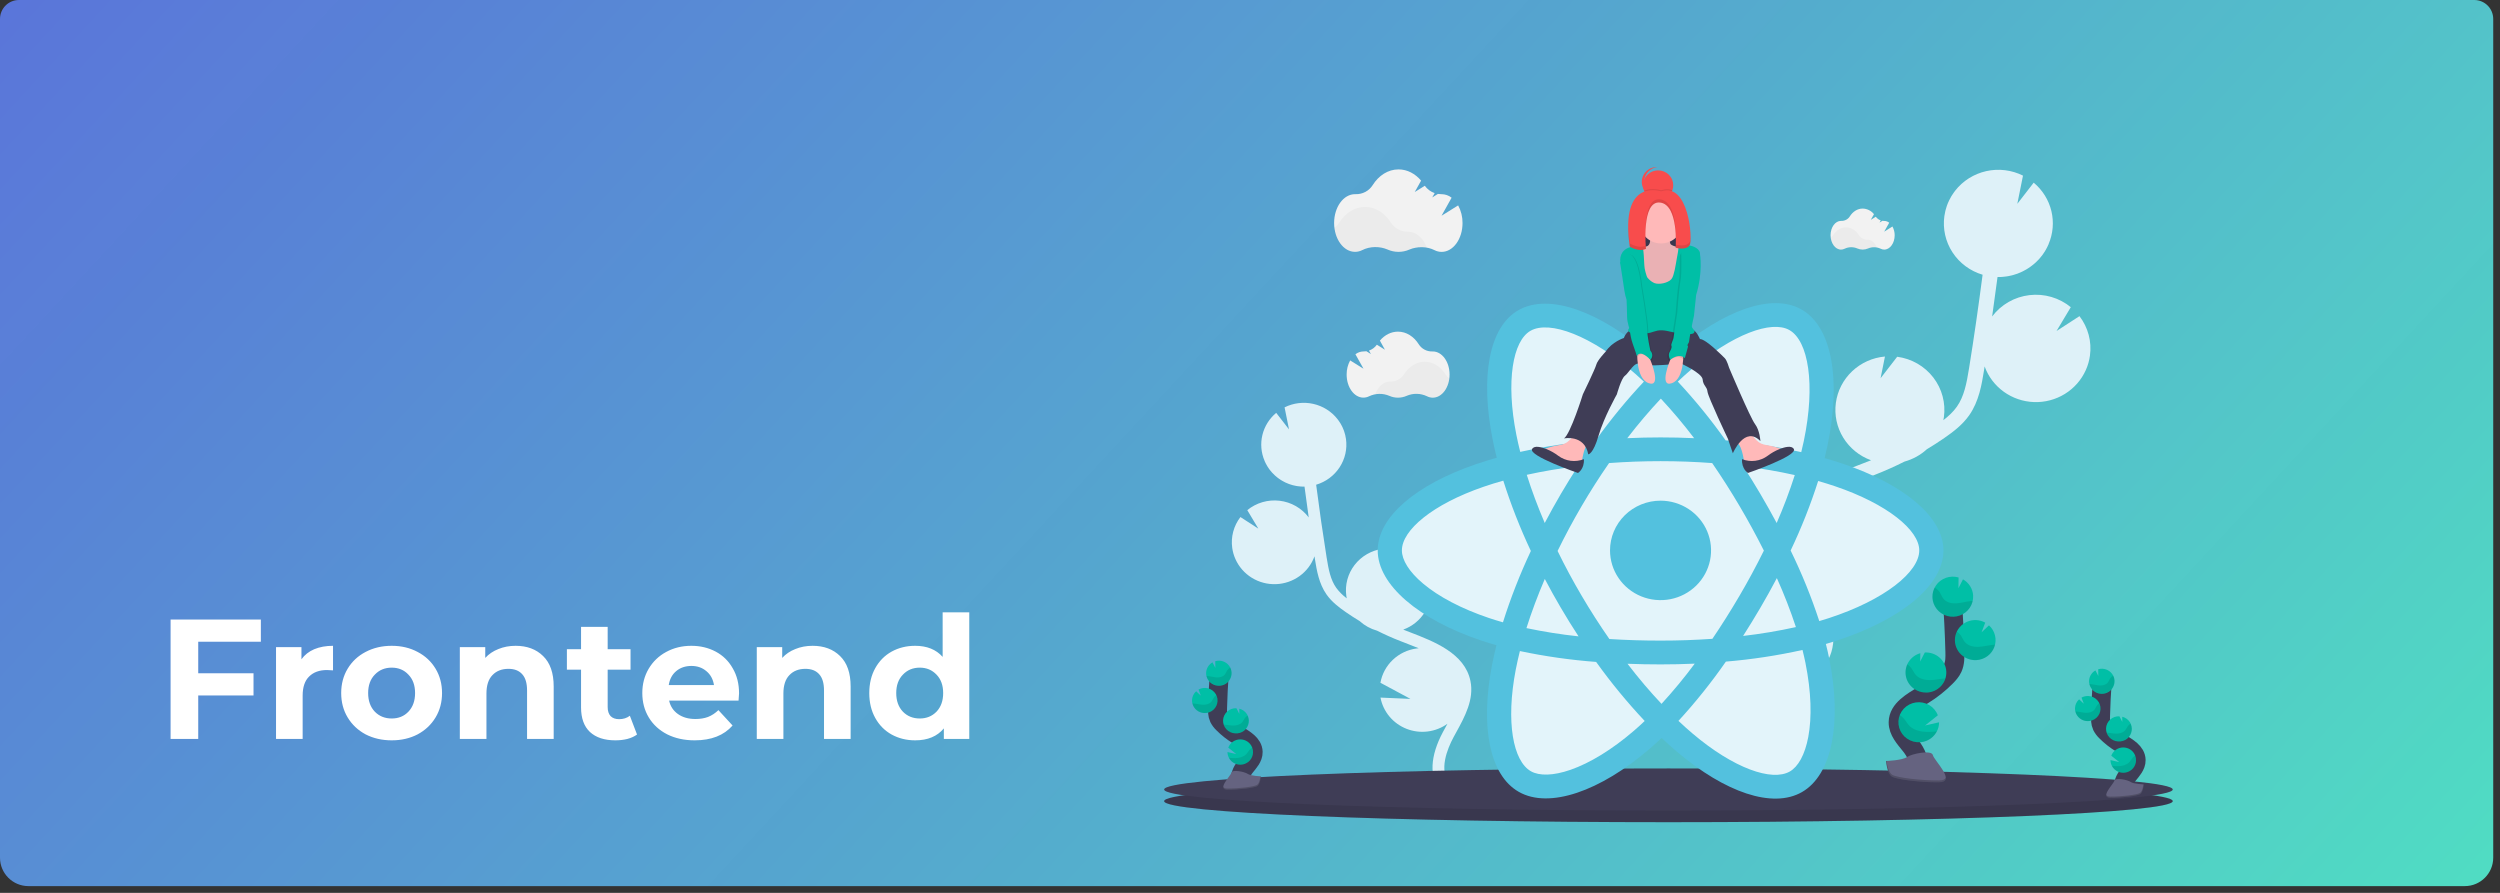 <svg width="336" height="120" viewBox="0 0 336 120" fill="none" xmlns="http://www.w3.org/2000/svg">
<rect x="0" y="0" width="336" height="120" fill="#333333" stroke="none"/>
<path d="M0 2.548C0 1.141 1.141 0 2.548 0H332.541C333.948 0 335.089 1.141 335.089 2.548V115.271C335.089 117.382 333.378 119.093 331.267 119.093H3.822C1.711 119.093 0 117.382 0 115.271V2.548Z" fill="url(#paint0_linear)"/>
<path d="M26.642 86.245V90.488H34.073V93.469H26.642V99.317H22.927V83.264H35.059V86.245H26.642ZM40.515 88.607C40.943 88.011 41.517 87.56 42.235 87.254C42.969 86.948 43.81 86.796 44.758 86.796V90.098C44.36 90.067 44.093 90.052 43.955 90.052C42.931 90.052 42.128 90.343 41.547 90.924C40.966 91.489 40.676 92.346 40.676 93.492V99.317H37.098V86.979H40.515V88.607ZM52.644 99.501C51.345 99.501 50.175 99.233 49.135 98.698C48.111 98.148 47.308 97.391 46.727 96.428C46.146 95.465 45.856 94.371 45.856 93.148C45.856 91.925 46.146 90.832 46.727 89.869C47.308 88.905 48.111 88.156 49.135 87.621C50.175 87.071 51.345 86.796 52.644 86.796C53.944 86.796 55.106 87.071 56.13 87.621C57.154 88.156 57.957 88.905 58.538 89.869C59.119 90.832 59.41 91.925 59.41 93.148C59.41 94.371 59.119 95.465 58.538 96.428C57.957 97.391 57.154 98.148 56.13 98.698C55.106 99.233 53.944 99.501 52.644 99.501ZM52.644 96.565C53.562 96.565 54.311 96.26 54.892 95.648C55.488 95.021 55.786 94.188 55.786 93.148C55.786 92.109 55.488 91.283 54.892 90.671C54.311 90.044 53.562 89.731 52.644 89.731C51.727 89.731 50.97 90.044 50.374 90.671C49.778 91.283 49.479 92.109 49.479 93.148C49.479 94.188 49.778 95.021 50.374 95.648C50.97 96.26 51.727 96.565 52.644 96.565ZM69.3 86.796C70.829 86.796 72.06 87.254 72.993 88.171C73.941 89.089 74.415 90.45 74.415 92.254V99.317H70.837V92.804C70.837 91.826 70.623 91.099 70.195 90.626C69.767 90.136 69.148 89.892 68.337 89.892C67.435 89.892 66.717 90.174 66.181 90.74C65.646 91.29 65.379 92.116 65.379 93.217V99.317H61.801V86.979H65.218V88.424C65.692 87.904 66.281 87.506 66.984 87.231C67.687 86.941 68.46 86.796 69.3 86.796ZM85.616 98.721C85.264 98.981 84.828 99.18 84.308 99.317C83.804 99.44 83.269 99.501 82.703 99.501C81.235 99.501 80.096 99.126 79.286 98.377C78.491 97.628 78.093 96.527 78.093 95.075V90.006H76.19V87.254H78.093V84.25H81.671V87.254H84.744V90.006H81.671V95.029C81.671 95.549 81.801 95.954 82.061 96.244C82.336 96.519 82.718 96.657 83.208 96.657C83.773 96.657 84.255 96.504 84.653 96.198L85.616 98.721ZM99.329 93.194C99.329 93.24 99.306 93.561 99.261 94.157H89.927C90.095 94.922 90.492 95.526 91.119 95.969C91.746 96.412 92.526 96.634 93.458 96.634C94.101 96.634 94.666 96.542 95.156 96.359C95.66 96.16 96.126 95.854 96.555 95.442L98.458 97.506C97.296 98.836 95.599 99.501 93.367 99.501C91.975 99.501 90.745 99.233 89.674 98.698C88.604 98.148 87.778 97.391 87.198 96.428C86.617 95.465 86.326 94.371 86.326 93.148C86.326 91.94 86.609 90.855 87.174 89.892C87.755 88.913 88.543 88.156 89.537 87.621C90.546 87.071 91.67 86.796 92.908 86.796C94.116 86.796 95.209 87.055 96.188 87.575C97.166 88.095 97.93 88.844 98.481 89.823C99.047 90.786 99.329 91.91 99.329 93.194ZM92.931 89.502C92.121 89.502 91.44 89.731 90.89 90.19C90.339 90.648 90.003 91.275 89.881 92.07H95.958C95.836 91.29 95.499 90.671 94.949 90.213C94.399 89.739 93.726 89.502 92.931 89.502ZM109.211 86.796C110.74 86.796 111.97 87.254 112.903 88.171C113.851 89.089 114.325 90.45 114.325 92.254V99.317H110.747V92.804C110.747 91.826 110.533 91.099 110.105 90.626C109.677 90.136 109.058 89.892 108.248 89.892C107.345 89.892 106.627 90.174 106.092 90.74C105.557 91.29 105.289 92.116 105.289 93.217V99.317H101.711V86.979H105.129V88.424C105.602 87.904 106.191 87.506 106.894 87.231C107.598 86.941 108.37 86.796 109.211 86.796ZM130.27 82.3V99.317H126.853V97.895C125.966 98.966 124.682 99.501 123 99.501C121.838 99.501 120.783 99.241 119.835 98.721C118.903 98.201 118.169 97.46 117.634 96.496C117.098 95.533 116.831 94.417 116.831 93.148C116.831 91.879 117.098 90.763 117.634 89.8C118.169 88.837 118.903 88.095 119.835 87.575C120.783 87.055 121.838 86.796 123 86.796C124.575 86.796 125.806 87.292 126.692 88.286V82.3H130.27ZM123.619 96.565C124.521 96.565 125.271 96.26 125.867 95.648C126.463 95.021 126.761 94.188 126.761 93.148C126.761 92.109 126.463 91.283 125.867 90.671C125.271 90.044 124.521 89.731 123.619 89.731C122.702 89.731 121.945 90.044 121.349 90.671C120.753 91.283 120.454 92.109 120.454 93.148C120.454 94.188 120.753 95.021 121.349 95.648C121.945 96.26 122.702 96.565 123.619 96.565Z" fill="white"/>
<path d="M250.381 62.282L251.224 61.957C251.305 61.925 251.384 61.892 251.469 61.859C249.909 61.294 248.591 60.222 247.731 58.822C246.872 57.421 246.522 55.774 246.739 54.152C246.957 52.529 247.729 51.028 248.928 49.895C250.127 48.761 251.682 48.064 253.338 47.916L252.751 50.831L254.98 47.95H254.999C256.924 48.21 258.664 49.212 259.838 50.736C261.011 52.259 261.523 54.179 261.259 56.073C261.24 56.209 261.211 56.342 261.185 56.475C261.871 55.942 262.515 55.353 262.997 54.669C263.976 53.279 264.307 51.566 264.645 49.47C265.314 45.317 265.917 41.119 266.461 36.923C264.793 36.427 263.359 35.362 262.417 33.919C261.475 32.477 261.087 30.75 261.322 29.051C261.353 28.832 261.396 28.619 261.445 28.408C261.457 28.355 261.469 28.302 261.482 28.25C261.535 28.046 261.594 27.846 261.662 27.648C261.673 27.615 261.688 27.585 261.699 27.554C261.76 27.389 261.821 27.226 261.901 27.072C261.928 27.012 261.955 26.952 261.983 26.895C262.067 26.723 262.157 26.554 262.254 26.39C262.287 26.336 262.323 26.284 262.356 26.23C262.432 26.11 262.511 25.989 262.593 25.877C262.637 25.817 262.68 25.757 262.725 25.698L262.758 25.651C263.797 24.312 265.28 23.375 266.948 23.001C268.616 22.627 270.365 22.84 271.89 23.604L271.127 27.396L273.329 24.549C274.513 25.537 275.346 26.872 275.705 28.358C276.065 29.845 275.931 31.406 275.326 32.813H275.334C275.313 32.861 275.288 32.907 275.267 32.955C275.226 33.044 275.185 33.133 275.144 33.22C275.088 33.332 275.022 33.442 274.967 33.55C274.921 33.632 274.875 33.714 274.825 33.791C274.753 33.912 274.675 34.02 274.596 34.132C274.55 34.197 274.507 34.265 274.459 34.328C274.337 34.496 274.2 34.656 274.061 34.81C274.012 34.864 273.959 34.914 273.908 34.967C273.808 35.07 273.709 35.173 273.604 35.27C273.539 35.33 273.471 35.391 273.404 35.446C273.307 35.53 273.208 35.612 273.106 35.687C273.034 35.743 272.961 35.798 272.887 35.851C272.781 35.927 272.673 35.998 272.564 36.069C272.491 36.116 272.417 36.163 272.343 36.207C272.22 36.281 272.092 36.348 271.964 36.414C271.899 36.447 271.841 36.483 271.769 36.514C271.576 36.607 271.378 36.693 271.176 36.768C271.138 36.783 271.097 36.794 271.059 36.807C270.891 36.867 270.721 36.927 270.548 36.97C270.473 36.99 270.398 37.007 270.322 37.025C270.181 37.059 270.039 37.09 269.896 37.117C269.814 37.131 269.73 37.144 269.643 37.156C269.502 37.177 269.36 37.192 269.217 37.204C269.133 37.212 269.049 37.219 268.964 37.224C268.81 37.231 268.654 37.232 268.499 37.231C268.489 37.23 268.478 37.23 268.468 37.231C268.238 38.997 267.997 40.764 267.744 42.53C268.337 41.742 269.088 41.081 269.95 40.588C270.812 40.095 271.767 39.781 272.757 39.665C273.747 39.548 274.75 39.632 275.706 39.911C276.661 40.19 277.549 40.658 278.314 41.287L276.396 44.488L279.48 42.49C280.646 44.01 281.152 45.923 280.887 47.809C280.797 48.471 280.611 49.117 280.337 49.729C279.748 51.052 278.769 52.17 277.526 52.939C276.284 53.707 274.835 54.091 273.369 54.039C271.902 53.987 270.485 53.502 269.302 52.648C268.119 51.793 267.224 50.608 266.733 49.247C266.705 49.425 266.678 49.608 266.65 49.784C266.352 51.633 265.981 53.934 264.665 55.806C263.773 57.078 262.544 58.017 261.35 58.843C260.574 59.381 259.779 59.894 258.967 60.381C258.114 61.16 257.086 61.727 255.966 62.036C254.661 62.694 253.328 63.288 251.967 63.82L251.116 64.147C250.352 64.441 249.569 64.742 248.792 65.063C248.914 65.073 249.037 65.083 249.159 65.099C250.698 65.307 252.131 65.991 253.249 67.053C254.368 68.115 255.114 69.499 255.381 71.006L250.205 73.789L255.365 73.562C255.159 74.688 254.679 75.749 253.968 76.655C252.801 78.142 251.091 79.121 249.201 79.385C247.311 79.65 245.392 79.177 243.85 78.069L244.107 78.54C244.279 78.85 244.447 79.16 244.611 79.467C246.854 83.651 247.017 87.264 245.07 89.642L243.48 88.384C245.375 86.069 243.871 82.39 242.807 80.403C242.645 80.102 242.479 79.8 242.317 79.492C240.877 76.863 239.244 73.883 239.899 70.712C240.877 65.931 246.144 63.908 250.381 62.282Z" fill="#DEF1F8"/>
<path d="M189.444 84.95L188.785 84.696C188.722 84.672 188.663 84.644 188.597 84.62C189.815 84.178 190.844 83.341 191.514 82.247C192.185 81.153 192.458 79.867 192.288 78.6C192.118 77.334 191.516 76.161 190.579 75.276C189.643 74.391 188.429 73.846 187.136 73.73L187.595 76.007L185.855 73.757H185.839C185.095 73.857 184.377 74.1 183.728 74.474C183.08 74.847 182.512 75.342 182.057 75.931C181.603 76.52 181.271 77.192 181.08 77.907C180.889 78.623 180.844 79.368 180.946 80.101C180.96 80.209 180.983 80.311 181.003 80.416C180.463 80.016 179.987 79.54 179.589 79.003C178.827 77.919 178.565 76.58 178.301 74.943C177.783 71.7 177.313 68.421 176.891 65.148C178.193 64.76 179.312 63.928 180.047 62.801C180.782 61.675 181.085 60.327 180.9 59C180.876 58.829 180.843 58.662 180.804 58.497L180.774 58.377C180.733 58.218 180.687 58.062 180.634 57.91C180.625 57.884 180.614 57.86 180.604 57.836C180.557 57.707 180.504 57.581 180.448 57.457C180.426 57.411 180.405 57.364 180.383 57.318C180.317 57.185 180.247 57.053 180.171 56.926C180.145 56.882 180.117 56.841 180.092 56.805C180.032 56.711 179.969 56.619 179.906 56.529C179.871 56.483 179.838 56.434 179.803 56.389L179.777 56.352C178.966 55.307 177.809 54.575 176.506 54.282C175.203 53.989 173.838 54.154 172.646 54.748L173.243 57.711L171.522 55.488C170.597 56.259 169.946 57.302 169.666 58.463C169.385 59.624 169.489 60.843 169.962 61.942H169.956C169.971 61.979 169.991 62.015 170.008 62.053C170.04 62.123 170.072 62.191 170.106 62.26C170.15 62.347 170.197 62.432 170.245 62.516C170.281 62.581 170.316 62.645 170.356 62.708C170.412 62.798 170.478 62.886 170.534 62.974C170.571 63.025 170.604 63.078 170.642 63.127C170.74 63.257 170.844 63.382 170.953 63.504C170.991 63.546 171.032 63.585 171.075 63.624C171.152 63.705 171.23 63.785 171.312 63.865C171.362 63.913 171.416 63.958 171.469 64.003C171.545 64.069 171.622 64.133 171.7 64.194C171.756 64.237 171.814 64.28 171.871 64.322C171.955 64.381 172.039 64.442 172.123 64.492C172.181 64.529 172.238 64.565 172.297 64.6C172.394 64.658 172.493 64.71 172.593 64.761C172.645 64.788 172.694 64.816 172.745 64.841C172.897 64.913 173.051 64.979 173.209 65.038C173.238 65.05 173.27 65.058 173.299 65.069C173.43 65.115 173.563 65.159 173.699 65.196C173.757 65.212 173.822 65.225 173.875 65.238C173.985 65.265 174.096 65.29 174.208 65.311L174.405 65.342C174.515 65.358 174.627 65.37 174.738 65.379C174.804 65.385 174.869 65.39 174.936 65.394C175.058 65.4 175.181 65.401 175.303 65.4H175.326C175.506 66.782 175.694 68.164 175.892 69.544C175.429 68.927 174.843 68.41 174.17 68.024C173.498 67.638 172.752 67.392 171.979 67.3C171.206 67.208 170.421 67.273 169.675 67.49C168.928 67.708 168.234 68.073 167.636 68.564L169.121 71.049L166.713 69.49C166.262 70.077 165.932 70.746 165.743 71.459C165.554 72.171 165.51 72.914 165.612 73.644C165.683 74.161 165.829 74.667 166.044 75.144C166.504 76.177 167.269 77.051 168.239 77.651C169.21 78.251 170.341 78.551 171.486 78.51C172.631 78.47 173.738 78.091 174.662 77.424C175.586 76.757 176.285 75.832 176.668 74.768C176.69 74.907 176.711 75.048 176.733 75.188C176.966 76.633 177.256 78.43 178.283 79.894C178.981 80.887 179.94 81.62 180.872 82.266C181.479 82.686 182.099 83.088 182.733 83.47C183.399 84.078 184.203 84.521 185.077 84.763C186.095 85.276 187.137 85.744 188.202 86.156L188.865 86.412C189.462 86.641 190.074 86.876 190.677 87.126C190.581 87.135 190.485 87.142 190.388 87.155C189.186 87.317 188.068 87.851 187.195 88.68C186.321 89.508 185.738 90.588 185.529 91.764L189.566 93.932L185.536 93.755C185.713 94.691 186.129 95.567 186.743 96.302C187.358 97.037 188.152 97.607 189.051 97.958C189.949 98.309 190.924 98.431 191.883 98.311C192.843 98.191 193.756 97.833 194.537 97.272C194.469 97.392 194.403 97.513 194.336 97.639C194.203 97.88 194.071 98.121 193.942 98.362C192.191 101.629 192.064 104.452 193.585 106.311L194.824 105.328C193.344 103.521 194.518 100.647 195.35 99.094C195.473 98.859 195.606 98.622 195.737 98.384C196.861 96.336 198.136 94.003 197.628 91.526C196.868 87.8 192.752 86.224 189.444 84.95Z" fill="#DEF1F8"/>
<path d="M224.239 110.503C261.672 110.503 292.017 109.236 292.017 107.673C292.017 106.11 261.672 104.843 224.239 104.843C186.806 104.843 156.461 106.11 156.461 107.673C156.461 109.236 186.806 110.503 224.239 110.503Z" fill="#3F3D56"/>
<path opacity="0.1" d="M224.239 110.503C261.672 110.503 292.017 109.236 292.017 107.673C292.017 106.11 261.672 104.843 224.239 104.843C186.806 104.843 156.461 106.11 156.461 107.673C156.461 109.236 186.806 110.503 224.239 110.503Z" fill="black"/>
<path d="M224.239 108.938C261.672 108.938 292.017 107.671 292.017 106.108C292.017 104.544 261.672 103.277 224.239 103.277C186.806 103.277 156.461 104.544 156.461 106.108C156.461 107.671 186.806 108.938 224.239 108.938Z" fill="#3F3D56"/>
<path d="M166.861 105.101C166.494 104.437 166.91 103.624 167.384 103.032C167.859 102.439 168.438 101.827 168.425 101.07C168.408 99.986 167.239 99.346 166.305 98.772C165.613 98.345 164.974 97.839 164.402 97.265C164.162 97.044 163.965 96.783 163.817 96.494C163.623 96.07 163.63 95.588 163.642 95.124C163.683 93.577 163.76 92.032 163.874 90.489" stroke="#3F3D56" stroke-width="2.548" stroke-miterlimit="10"/>
<path d="M162.103 90.403C162.116 90.121 162.202 89.846 162.352 89.604C162.501 89.362 162.71 89.161 162.96 89.02L163.344 89.767L163.333 88.862C163.516 88.808 163.707 88.785 163.898 88.794C164.236 88.811 164.562 88.925 164.834 89.123C165.106 89.322 165.312 89.595 165.426 89.908C165.541 90.222 165.558 90.562 165.477 90.885C165.395 91.209 165.218 91.501 164.968 91.725C164.717 91.95 164.405 92.096 164.071 92.146C163.736 92.195 163.394 92.147 163.087 92.005C162.781 91.864 162.524 91.636 162.349 91.351C162.174 91.066 162.088 90.736 162.103 90.403V90.403Z" fill="#00BFA6"/>
<path d="M165.162 101.845C165.333 102.18 165.612 102.448 165.955 102.61C166.298 102.771 166.685 102.815 167.057 102.736C167.428 102.656 167.762 102.458 168.006 102.171C168.25 101.884 168.39 101.525 168.404 101.152C168.417 100.918 168.379 100.684 168.293 100.466C168.17 100.143 167.949 99.865 167.661 99.67C167.372 99.474 167.03 99.371 166.68 99.373C166.329 99.375 165.988 99.482 165.702 99.681C165.416 99.88 165.198 100.16 165.079 100.484L166.152 101.343L164.973 101.073C164.972 101.342 165.037 101.607 165.162 101.845V101.845Z" fill="#00BFA6"/>
<path d="M166.012 98.564C166.439 98.595 166.864 98.468 167.201 98.207C167.538 97.945 167.763 97.569 167.832 97.152C167.9 96.735 167.807 96.308 167.571 95.955C167.335 95.602 166.973 95.349 166.557 95.247L166.566 95.944L166.177 95.186C165.722 95.165 165.277 95.323 164.94 95.625C164.603 95.927 164.402 96.349 164.381 96.797C164.36 97.245 164.52 97.683 164.827 98.014C165.133 98.346 165.561 98.544 166.017 98.565L166.012 98.564Z" fill="#00BFA6"/>
<path d="M161.844 95.833C162.069 95.843 162.294 95.81 162.505 95.735C162.717 95.66 162.912 95.544 163.079 95.395C163.245 95.246 163.38 95.066 163.476 94.865C163.572 94.665 163.627 94.448 163.637 94.226C163.648 94.005 163.614 93.783 163.538 93.575C163.462 93.366 163.344 93.175 163.193 93.011C163.041 92.847 162.858 92.714 162.655 92.619C162.451 92.525 162.23 92.471 162.005 92.461C161.684 92.445 161.365 92.519 161.085 92.675L161.389 93.494L160.763 92.904C160.429 93.205 160.23 93.625 160.209 94.071C160.201 94.227 160.216 94.383 160.253 94.534C160.339 94.892 160.54 95.212 160.827 95.446C161.114 95.681 161.471 95.816 161.844 95.833V95.833Z" fill="#00BFA6"/>
<path opacity="0.1" d="M162.335 90.854C162.732 90.897 163.117 91.019 163.515 91.043C163.912 91.067 164.349 90.973 164.601 90.67C164.737 90.505 164.804 90.298 164.918 90.119C165.027 89.953 165.175 89.815 165.351 89.718C165.454 89.931 165.511 90.164 165.518 90.4C165.525 90.636 165.481 90.871 165.389 91.09C165.297 91.308 165.16 91.505 164.986 91.668C164.812 91.831 164.605 91.956 164.379 92.035C164.153 92.114 163.912 92.145 163.673 92.127C163.434 92.109 163.201 92.041 162.99 91.928C162.779 91.816 162.594 91.661 162.448 91.473C162.301 91.286 162.197 91.07 162.141 90.841C162.205 90.843 162.27 90.848 162.335 90.854Z" fill="black"/>
<path opacity="0.1" d="M161.845 95.832C162.141 95.847 162.436 95.786 162.701 95.655C162.966 95.524 163.191 95.328 163.356 95.085C163.521 94.842 163.618 94.561 163.64 94.27C163.661 93.979 163.605 93.687 163.478 93.424C163.342 93.514 163.224 93.63 163.133 93.765C163.011 93.947 162.936 94.156 162.793 94.323C162.525 94.633 162.068 94.734 161.654 94.715C161.239 94.696 160.839 94.581 160.43 94.544C160.373 94.544 160.315 94.534 160.258 94.533C160.343 94.89 160.544 95.21 160.83 95.445C161.116 95.679 161.473 95.815 161.845 95.832V95.832Z" fill="black"/>
<path opacity="0.1" d="M166.012 98.563C166.305 98.578 166.598 98.519 166.861 98.39C167.124 98.261 167.349 98.068 167.515 97.829C167.68 97.59 167.781 97.313 167.806 97.025C167.831 96.737 167.781 96.447 167.66 96.184C167.517 96.275 167.393 96.391 167.293 96.527C167.159 96.712 167.076 96.925 166.926 97.097C166.637 97.415 166.15 97.526 165.711 97.516C165.272 97.505 164.876 97.404 164.453 97.372C164.556 97.705 164.762 97.998 165.041 98.211C165.32 98.424 165.659 98.547 166.012 98.563V98.563Z" fill="black"/>
<path opacity="0.1" d="M165.164 101.845C165.335 102.18 165.613 102.449 165.956 102.61C166.299 102.771 166.687 102.815 167.058 102.736C167.43 102.657 167.764 102.458 168.008 102.171C168.252 101.884 168.392 101.525 168.406 101.152C168.418 100.918 168.38 100.684 168.295 100.466C168.153 100.557 168.026 100.669 167.918 100.796C167.754 100.993 167.648 101.214 167.458 101.398C167.107 101.738 166.54 101.88 166.036 101.891C165.745 101.892 165.454 101.877 165.164 101.845V101.845Z" fill="black"/>
<path d="M169.454 104.337C169.454 104.337 168.098 104.296 167.691 104.009C167.283 103.723 165.611 103.381 165.504 103.841C165.398 104.301 163.467 106.129 164.998 106.136C166.528 106.144 168.553 105.895 168.96 105.655C169.368 105.414 169.454 104.337 169.454 104.337Z" fill="#656380"/>
<path opacity="0.2" d="M164.969 105.976C166.499 105.988 168.524 105.735 168.933 105.494C169.242 105.309 169.366 104.64 169.407 104.332H169.452C169.452 104.332 169.367 105.408 168.963 105.657C168.559 105.906 166.53 106.148 165 106.139C164.559 106.139 164.406 105.981 164.414 105.751C164.472 105.887 164.641 105.976 164.969 105.976Z" fill="black"/>
<path d="M285.533 106.185C285.166 105.521 285.582 104.708 286.056 104.116C286.531 103.523 287.11 102.911 287.097 102.154C287.08 101.07 285.911 100.43 284.977 99.856C284.285 99.429 283.646 98.923 283.073 98.349C282.834 98.128 282.636 97.867 282.489 97.578C282.295 97.154 282.301 96.672 282.314 96.208C282.354 94.661 282.431 93.116 282.546 91.573" stroke="#3F3D56" stroke-width="2.548" stroke-miterlimit="10"/>
<path d="M280.772 91.488C280.786 91.205 280.871 90.93 281.021 90.688C281.17 90.446 281.38 90.245 281.629 90.104L282.013 90.852L282.002 89.946C282.185 89.893 282.376 89.87 282.567 89.879C282.905 89.895 283.231 90.01 283.502 90.209C283.774 90.407 283.98 90.68 284.095 90.994C284.209 91.307 284.226 91.647 284.144 91.97C284.063 92.293 283.885 92.586 283.635 92.81C283.385 93.034 283.073 93.18 282.738 93.23C282.404 93.28 282.062 93.231 281.755 93.09C281.449 92.948 281.192 92.721 281.017 92.436C280.842 92.15 280.756 91.821 280.771 91.488H280.772Z" fill="#00BFA6"/>
<path d="M283.838 102.929C284.009 103.264 284.287 103.532 284.63 103.694C284.973 103.855 285.361 103.899 285.732 103.82C286.104 103.74 286.438 103.542 286.682 103.255C286.926 102.968 287.066 102.609 287.08 102.236C287.092 102.002 287.054 101.768 286.969 101.55C286.846 101.227 286.625 100.949 286.337 100.754C286.048 100.558 285.706 100.455 285.355 100.457C285.005 100.459 284.664 100.566 284.378 100.765C284.092 100.964 283.874 101.244 283.755 101.568L284.828 102.427L283.648 102.157C283.648 102.426 283.713 102.691 283.838 102.929V102.929Z" fill="#00BFA6"/>
<path d="M284.683 99.647C285.111 99.679 285.536 99.552 285.873 99.29C286.21 99.029 286.435 98.653 286.503 98.236C286.572 97.819 286.479 97.392 286.243 97.039C286.007 96.686 285.645 96.433 285.229 96.331L285.238 97.028L284.849 96.27C284.394 96.249 283.949 96.407 283.612 96.709C283.275 97.011 283.074 97.433 283.053 97.881C283.031 98.329 283.192 98.767 283.499 99.098C283.805 99.43 284.233 99.628 284.688 99.649L284.683 99.647Z" fill="#00BFA6"/>
<path d="M280.516 96.917C280.97 96.938 281.414 96.78 281.75 96.479C282.087 96.178 282.288 95.757 282.309 95.31C282.331 94.863 282.171 94.426 281.865 94.095C281.559 93.763 281.131 93.566 280.677 93.544C280.356 93.529 280.037 93.603 279.757 93.759L280.061 94.578L279.435 93.988C279.101 94.289 278.902 94.709 278.881 95.155C278.873 95.311 278.888 95.467 278.925 95.618C279.011 95.976 279.212 96.296 279.499 96.53C279.786 96.765 280.143 96.9 280.516 96.917V96.917Z" fill="#00BFA6"/>
<path opacity="0.1" d="M281.003 91.938C281.4 91.981 281.785 92.103 282.183 92.127C282.58 92.151 283.017 92.057 283.269 91.754C283.405 91.589 283.472 91.382 283.586 91.203C283.695 91.037 283.843 90.899 284.019 90.802C284.122 91.015 284.179 91.248 284.186 91.484C284.192 91.72 284.149 91.955 284.057 92.174C283.965 92.392 283.828 92.589 283.654 92.752C283.48 92.915 283.273 93.04 283.047 93.119C282.821 93.198 282.58 93.229 282.341 93.211C282.102 93.193 281.869 93.125 281.658 93.012C281.447 92.9 281.262 92.745 281.116 92.557C280.969 92.37 280.865 92.154 280.809 91.925C280.873 91.927 280.938 91.932 281.003 91.938Z" fill="black"/>
<path opacity="0.1" d="M280.516 96.917C280.813 96.932 281.108 96.871 281.372 96.74C281.637 96.609 281.863 96.412 282.028 96.169C282.192 95.926 282.29 95.646 282.312 95.355C282.333 95.064 282.277 94.772 282.15 94.508C282.013 94.599 281.896 94.715 281.805 94.849C281.682 95.031 281.608 95.241 281.465 95.408C281.197 95.718 280.74 95.819 280.326 95.799C279.911 95.78 279.511 95.666 279.102 95.628C279.045 95.628 278.987 95.619 278.93 95.618C279.015 95.975 279.216 96.294 279.502 96.529C279.788 96.763 280.144 96.9 280.516 96.917V96.917Z" fill="black"/>
<path opacity="0.1" d="M284.684 99.647C284.977 99.662 285.27 99.602 285.533 99.473C285.796 99.345 286.021 99.152 286.187 98.913C286.352 98.674 286.453 98.397 286.478 98.109C286.503 97.82 286.453 97.531 286.332 97.267C286.189 97.358 286.065 97.475 285.965 97.61C285.831 97.796 285.748 98.009 285.598 98.18C285.309 98.498 284.822 98.61 284.383 98.599C283.943 98.588 283.548 98.487 283.125 98.456C283.228 98.788 283.434 99.081 283.713 99.294C283.992 99.508 284.331 99.631 284.684 99.647V99.647Z" fill="black"/>
<path opacity="0.1" d="M283.836 102.929C284.007 103.264 284.285 103.533 284.628 103.694C284.971 103.855 285.359 103.899 285.73 103.82C286.102 103.741 286.436 103.542 286.68 103.255C286.924 102.968 287.064 102.609 287.078 102.236C287.09 102.002 287.052 101.768 286.967 101.55C286.825 101.641 286.698 101.753 286.59 101.88C286.426 102.077 286.319 102.298 286.13 102.482C285.779 102.822 285.212 102.964 284.708 102.975C284.417 102.976 284.126 102.961 283.836 102.929V102.929Z" fill="black"/>
<path d="M288.121 105.421C288.121 105.421 286.766 105.38 286.359 105.093C285.951 104.807 284.279 104.465 284.172 104.925C284.066 105.385 282.135 107.213 283.666 107.22C285.196 107.228 287.221 106.979 287.628 106.739C288.036 106.498 288.121 105.421 288.121 105.421Z" fill="#656380"/>
<path opacity="0.2" d="M283.64 107.06C285.171 107.072 287.196 106.819 287.604 106.578C287.914 106.393 288.037 105.724 288.079 105.416H288.124C288.124 105.416 288.039 106.492 287.635 106.741C287.231 106.99 285.202 107.232 283.672 107.223C283.231 107.223 283.078 107.065 283.086 106.835C283.144 106.971 283.313 107.06 283.64 107.06Z" fill="black"/>
<path d="M247.676 62.325C246.867 62.052 246.052 61.8 245.23 61.567C245.365 61.022 245.491 60.474 245.608 59.923C247.46 51.069 246.249 43.937 242.112 41.59C238.146 39.338 231.659 41.686 225.107 47.297C224.461 47.853 223.83 48.423 223.214 49.008C222.8 48.618 222.38 48.236 221.954 47.862C215.089 41.861 208.212 39.333 204.075 41.687C200.112 43.946 198.936 50.65 200.606 59.041C200.769 59.872 200.956 60.698 201.168 61.52C200.195 61.792 199.254 62.082 198.354 62.392C190.305 65.148 185.164 69.484 185.164 73.975C185.164 78.613 190.683 83.266 199.067 86.086C199.747 86.314 200.432 86.525 201.122 86.72C200.899 87.603 200.7 88.493 200.525 89.391C198.935 97.636 200.178 104.183 204.13 106.427C208.212 108.746 215.063 106.362 221.734 100.622C222.261 100.168 222.789 99.686 223.324 99.183C223.991 99.816 224.676 100.431 225.378 101.028C231.84 106.502 238.224 108.713 242.171 106.462C246.249 104.139 247.574 97.105 245.853 88.549C245.723 87.896 245.571 87.229 245.397 86.549C245.879 86.409 246.351 86.264 246.811 86.114C255.527 83.272 261.199 78.676 261.199 73.975C261.199 69.467 255.892 65.109 247.68 62.325H247.676Z" fill="#53C1DE"/>
<path d="M245.788 83.079C245.372 83.215 244.946 83.345 244.511 83.473C243.448 80.23 242.162 77.061 240.661 73.991C242.104 70.961 243.341 67.84 244.361 64.647C245.138 64.869 245.894 65.103 246.621 65.349C253.657 67.733 257.949 71.258 257.949 73.975C257.949 76.866 253.313 80.624 245.788 83.079ZM242.666 89.171C243.427 92.954 243.534 96.374 243.033 99.046C242.58 101.449 241.67 103.051 240.544 103.693C238.148 105.057 233.024 103.283 227.498 98.602C226.864 98.065 226.227 97.493 225.585 96.886C227.889 94.375 230.019 91.713 231.958 88.92C235.423 88.631 238.864 88.108 242.256 87.354C242.411 87.971 242.548 88.573 242.668 89.161L242.666 89.171ZM211.087 103.459C208.745 104.273 206.88 104.296 205.754 103.657C203.356 102.295 202.359 97.033 203.719 89.987C203.882 89.154 204.067 88.326 204.273 87.503C207.651 88.216 211.075 88.705 214.52 88.963C216.516 91.747 218.696 94.398 221.047 96.9C220.574 97.351 220.091 97.789 219.598 98.214C216.648 100.753 213.691 102.55 211.087 103.459V103.459ZM200.12 83.061C196.412 81.813 193.351 80.192 191.251 78.424C189.366 76.834 188.414 75.255 188.414 73.975C188.414 71.25 192.542 67.773 199.425 65.411C200.289 65.115 201.162 64.844 202.042 64.6C203.064 67.828 204.302 70.985 205.748 74.052C204.284 77.163 203.031 80.365 201.997 83.639C201.365 83.462 200.74 83.269 200.12 83.061ZM203.796 58.427C202.367 51.238 203.315 45.815 205.704 44.456C208.247 43.011 213.871 45.073 219.8 50.255C220.179 50.586 220.56 50.933 220.94 51.291C218.607 53.777 216.444 56.414 214.465 59.182C211.052 59.483 207.663 60.002 204.319 60.734C204.124 59.97 203.95 59.201 203.796 58.428V58.427ZM236.598 66.398C235.855 65.135 235.084 63.887 234.287 62.655C236.713 62.958 239.036 63.357 241.218 63.849C240.518 66.036 239.706 68.187 238.785 70.293C238.083 68.981 237.354 67.682 236.598 66.398ZM223.218 53.576C224.799 55.273 226.293 57.047 227.692 58.892C224.698 58.753 221.703 58.753 218.706 58.892C220.183 56.974 221.696 55.192 223.218 53.577V53.576ZM209.76 66.42C209.014 67.694 208.298 68.985 207.613 70.291C206.668 68.083 205.859 65.912 205.198 63.815C207.367 63.333 209.681 62.947 212.091 62.649C211.282 63.889 210.504 65.146 209.758 66.42H209.76ZM212.16 85.527C209.807 85.276 207.469 84.906 205.155 84.418C205.827 82.285 206.654 80.067 207.621 77.811C208.308 79.119 209.026 80.41 209.775 81.684C210.537 82.984 211.331 84.265 212.157 85.527H212.16ZM223.31 94.6C221.768 92.969 220.233 91.163 218.736 89.21C220.191 89.267 221.674 89.296 223.184 89.296C224.734 89.296 226.263 89.262 227.773 89.195C226.379 91.07 224.889 92.874 223.307 94.6H223.31ZM238.81 77.697C239.778 79.846 240.632 82.043 241.369 84.28C239.026 84.799 236.658 85.196 234.273 85.471C235.076 84.216 235.855 82.946 236.607 81.661C237.372 80.356 238.106 79.034 238.81 77.697ZM233.793 80.064C232.642 82.033 231.426 83.964 230.146 85.857C227.89 86.016 225.56 86.098 223.184 86.098C220.808 86.098 218.517 86.026 216.3 85.884C214.987 83.997 213.748 82.063 212.582 80.082C211.415 78.102 210.334 76.091 209.338 74.051C210.339 72.001 211.417 69.99 212.572 68.017C213.725 66.045 214.954 64.118 216.258 62.236C218.52 62.068 220.837 61.98 223.181 61.98C225.526 61.98 227.857 62.069 230.117 62.237C231.407 64.114 232.63 66.033 233.787 67.995C234.945 69.958 236.037 71.96 237.065 74.002C236.049 76.059 234.96 78.078 233.797 80.06L233.793 80.064ZM240.494 44.36C243.04 45.805 244.03 51.634 242.431 59.278C242.326 59.775 242.211 60.271 242.088 60.766C238.739 60.018 235.343 59.49 231.923 59.184C229.963 56.413 227.816 53.776 225.496 51.288C226.067 50.747 226.65 50.221 227.244 49.709C232.858 44.901 238.104 43.002 240.494 44.36Z" fill="#E3F4FA"/>
<path d="M223.177 67.29C224.52 67.29 225.832 67.683 226.949 68.417C228.066 69.151 228.936 70.195 229.45 71.417C229.964 72.638 230.098 73.982 229.836 75.279C229.574 76.575 228.928 77.766 227.978 78.701C227.028 79.636 225.819 80.273 224.501 80.531C223.184 80.788 221.819 80.656 220.578 80.15C219.338 79.644 218.277 78.787 217.531 77.688C216.785 76.589 216.387 75.297 216.387 73.975C216.387 73.097 216.562 72.228 216.903 71.417C217.244 70.606 217.745 69.869 218.375 69.248C219.006 68.627 219.754 68.135 220.578 67.799C221.402 67.463 222.285 67.29 223.177 67.29" fill="#53C1DE"/>
<path d="M224.882 24.9C224.882 25.295 224.763 25.682 224.54 26.01C224.317 26.339 223.999 26.595 223.628 26.747C223.257 26.898 222.849 26.938 222.455 26.86C222.061 26.783 221.699 26.593 221.415 26.313C221.131 26.034 220.938 25.677 220.859 25.29C220.781 24.902 220.821 24.5 220.975 24.135C221.129 23.769 221.389 23.457 221.723 23.237C222.057 23.018 222.45 22.9 222.851 22.9C223.118 22.899 223.383 22.95 223.63 23.05C223.877 23.15 224.101 23.297 224.29 23.483C224.479 23.669 224.629 23.89 224.73 24.133C224.832 24.376 224.883 24.637 224.882 24.9V24.9Z" fill="#F84C4C"/>
<path d="M221.23 25.404C221.069 25.118 220.982 24.797 220.976 24.47C220.97 24.142 221.046 23.819 221.197 23.527C221.348 23.235 221.569 22.984 221.841 22.796C222.113 22.608 222.428 22.489 222.758 22.448C222.478 22.439 222.2 22.486 221.939 22.588C221.679 22.689 221.443 22.843 221.246 23.038C221.048 23.234 220.894 23.468 220.793 23.724C220.692 23.982 220.646 24.256 220.658 24.532C220.67 24.807 220.74 25.077 220.863 25.325C220.986 25.572 221.159 25.792 221.373 25.971C221.586 26.149 221.835 26.282 222.103 26.361C222.371 26.441 222.653 26.464 222.931 26.431C222.581 26.419 222.241 26.317 221.943 26.137C221.646 25.957 221.4 25.705 221.23 25.404V25.404Z" fill="#F84C4C"/>
<path d="M225.749 27.684H220.309V36.039H225.749V27.684Z" fill="#3F3D56"/>
<path opacity="0.1" d="M225.749 27.684H220.309V36.039H225.749V27.684Z" fill="black"/>
<path d="M211.72 57.996C211.72 57.996 211.139 59.567 209.762 59.782C208.386 59.996 207.586 60.353 207.586 60.353L210.85 62.423L212.591 62.209C212.591 62.209 212.809 59.995 213.534 59.495C214.26 58.995 211.72 57.996 211.72 57.996Z" fill="#FFB9B9"/>
<path d="M235.288 57.996C235.288 57.996 235.87 59.567 237.246 59.782C238.622 59.996 239.422 60.353 239.422 60.353L236.158 62.423L234.417 62.209C234.417 62.209 234.2 59.995 233.474 59.495C232.749 58.995 235.288 57.996 235.288 57.996Z" fill="#FFB9B9"/>
<path d="M219.406 44.143C219.406 44.143 218.536 44.571 218.246 45.429C218.246 45.429 216.655 45.929 215.779 47.285C215.779 47.285 214.69 48.428 214.546 48.999C214.402 49.569 212.738 52.997 212.738 52.997C212.738 52.997 211.069 58.353 210.199 58.924C210.199 58.924 212.956 58.353 213.463 61.066C213.463 61.066 214.115 61.066 214.841 58.567C215.566 56.068 217.307 52.997 217.307 52.997C217.307 52.997 217.887 50.856 218.395 50.498C218.903 50.14 219.7 48.499 220.426 48.932C221.151 49.366 225.939 48.86 225.939 48.86C225.939 48.86 228.765 50.142 228.836 50.998C228.907 51.854 229.416 51.926 229.488 52.641C229.56 53.355 232.244 58.995 232.244 58.995C232.244 58.995 232.752 60.56 232.897 60.922C232.897 60.922 234.488 57.138 236.597 59.28C236.597 59.28 236.524 57.852 235.872 56.992C235.22 56.132 232.39 49.424 232.39 49.424C232.39 49.424 232.1 48.424 231.81 48.139C231.52 47.853 229.27 45.567 228.472 45.567C228.472 45.567 228.038 44.497 227.53 44.353L219.406 44.143Z" fill="#3F3D56"/>
<path d="M212.877 61.709C212.31 61.932 211.695 62.008 211.089 61.928C210.484 61.848 209.911 61.615 209.424 61.252C208.952 60.895 208.434 60.599 207.884 60.373C207.114 60.067 206.194 59.841 205.914 60.352C205.407 61.281 212.079 63.566 212.079 63.566C212.079 63.566 212.95 63.066 212.877 61.709Z" fill="#3F3D56"/>
<path d="M234.129 61.709C234.696 61.932 235.312 62.008 235.917 61.928C236.522 61.848 237.095 61.615 237.582 61.252C238.055 60.895 238.572 60.599 239.122 60.373C239.892 60.067 240.812 59.841 241.092 60.352C241.6 61.281 234.927 63.566 234.927 63.566C234.927 63.566 234.056 63.066 234.129 61.709Z" fill="#3F3D56"/>
<path d="M221.777 32.399C221.75 32.647 221.667 32.916 221.452 33.047C221.276 33.156 221.053 33.147 220.85 33.188C220.637 33.241 220.439 33.342 220.273 33.483C220.107 33.625 219.977 33.803 219.893 34.004C219.73 34.408 219.698 34.851 219.801 35.274C219.849 35.481 219.912 35.685 219.987 35.883C220.2 36.476 220.457 37.064 220.855 37.556C221.194 37.948 221.576 38.302 221.993 38.613C222.251 38.82 222.518 39.031 222.836 39.128C223.051 39.184 223.273 39.213 223.496 39.215C223.772 39.227 224.065 39.235 224.304 39.1C224.671 38.892 224.78 38.432 224.979 38.062C225.148 37.749 225.4 37.483 225.558 37.164C225.67 36.912 225.752 36.649 225.802 36.379L226.141 34.897C226.264 34.359 226.376 33.752 226.069 33.291C226.047 33.253 226.016 33.221 225.979 33.198C225.919 33.175 225.855 33.169 225.793 33.18C225.403 33.205 225.014 33.117 224.673 32.928C224.62 32.901 224.572 32.864 224.532 32.82C224.484 32.742 224.454 32.655 224.447 32.564C224.414 32.381 224.361 32.201 224.29 32.028C224.27 31.966 224.233 31.91 224.184 31.867C224.132 31.835 224.073 31.815 224.011 31.81C223.488 31.727 222.959 31.672 222.429 31.648C222.256 31.639 221.994 31.571 221.874 31.722C221.754 31.874 221.792 32.219 221.777 32.399Z" fill="#EAB1B4"/>
<path d="M220.794 33.251C220.511 33.167 220.217 33.122 219.922 33.116C219.222 33.099 218.473 33.336 218.069 33.899C217.794 34.305 217.694 34.801 217.789 35.28C217.887 35.754 218.106 36.196 218.425 36.564C218.61 36.757 218.774 36.968 218.915 37.195C219.108 37.556 219.114 37.989 219.167 38.399C219.289 39.377 219.712 40.296 219.88 41.268C220.048 42.24 219.903 43.366 219.124 43.984C218.993 44.087 218.834 44.197 218.823 44.362C218.806 44.626 219.154 44.738 219.422 44.763C220.224 44.838 221.046 44.911 221.824 44.708C222.146 44.623 222.457 44.492 222.784 44.432C223.616 44.279 224.453 44.593 225.286 44.744C225.889 44.842 226.499 44.891 227.11 44.89C227.253 44.902 227.396 44.884 227.53 44.835C227.597 44.81 227.653 44.764 227.691 44.705C227.73 44.645 227.748 44.576 227.743 44.505C227.716 44.415 227.666 44.332 227.599 44.265C227.178 43.753 227.049 43.072 226.934 42.423L226.549 40.242C226.342 39.076 226.15 37.809 226.71 36.763C227.113 36.01 227.856 35.48 228.28 34.739C228.428 34.515 228.495 34.249 228.47 33.983C228.406 33.611 228.065 33.345 227.715 33.189C227.042 32.892 226.277 32.864 225.584 33.112C225.596 33.634 225.461 34.161 225.374 34.678L225.226 35.521C225.151 36.018 225.04 36.509 224.895 36.99C224.842 37.183 224.752 37.364 224.629 37.523C224.499 37.666 224.339 37.78 224.161 37.858C223.775 38.044 223.35 38.14 222.92 38.138C222.734 38.141 222.549 38.113 222.372 38.055C222.088 37.932 221.831 37.754 221.617 37.532C221.542 37.469 221.475 37.398 221.418 37.319C221.357 37.219 221.311 37.111 221.282 36.997C221.183 36.703 221.105 36.402 221.048 36.096C221.012 35.863 220.999 35.626 220.982 35.39C220.935 34.692 220.935 33.922 220.794 33.251Z" fill="#00BFA6"/>
<path d="M220.06 47.07C220.06 47.07 219.77 50.856 221.583 51.498C223.396 52.139 221.801 48.355 221.801 48.355L221.22 47.214L220.06 47.07Z" fill="#FFB9B9"/>
<path d="M226.226 47.07C226.226 47.07 226.516 50.856 224.702 51.498C222.889 52.139 224.485 48.355 224.485 48.355L225.066 47.214L226.226 47.07Z" fill="#FFB9B9"/>
<path opacity="0.1" d="M218.463 34.437L217.883 35.366C217.883 35.366 218.391 38.579 218.463 39.15C218.525 39.562 218.623 39.968 218.754 40.364C218.754 40.364 218.826 42.078 218.826 42.721C218.826 43.364 219.193 44.434 219.193 44.434C219.244 45.041 219.367 45.641 219.56 46.219C219.85 47.005 220.14 47.933 220.14 47.933C220.14 47.933 220.507 46.934 221.953 48.433C222.115 48.271 222.206 48.053 222.206 47.826C222.206 47.599 222.115 47.381 221.953 47.219C221.953 47.219 221.519 45.292 221.519 44.291C221.519 43.29 220.72 38.51 220.72 38.51C220.72 38.51 220.201 33.076 218.463 34.437Z" fill="black"/>
<path d="M218.318 34.361L217.738 35.289C217.738 35.289 218.246 38.503 218.318 39.074C218.381 39.486 218.479 39.892 218.611 40.288C218.611 40.288 218.683 42.001 218.683 42.643C218.683 43.285 219.05 44.357 219.05 44.357C219.101 44.964 219.224 45.563 219.417 46.142C219.707 46.928 219.998 47.856 219.998 47.856C219.998 47.856 220.365 46.856 221.811 48.356C221.973 48.194 222.063 47.976 222.063 47.749C222.063 47.522 221.973 47.304 221.811 47.143C221.811 47.143 221.376 45.216 221.376 44.215C221.376 43.214 220.578 38.434 220.578 38.434C220.578 38.434 220.059 33.004 218.318 34.361Z" fill="#00BFA6"/>
<path opacity="0.1" d="M227.891 33.861L228.258 34.286C228.258 34.286 228.685 36.717 227.742 39.788L227.452 42.572C227.452 42.572 226.944 44.929 226.872 45.5C226.8 46.071 226.8 46.142 226.655 46.356C226.61 46.406 226.586 46.471 226.586 46.537C226.586 46.603 226.61 46.667 226.655 46.718L226.219 48.283C226.219 48.283 225.567 47.498 224.261 48.498C224.261 48.498 223.894 47.927 224.188 47.427C224.482 46.927 224.478 46.713 224.406 46.569C224.334 46.426 224.696 45.713 224.696 45.57C224.696 45.426 225.207 42.145 225.207 42.145C225.207 42.145 225.425 38.931 225.643 37.861C225.776 37.202 225.774 35.734 225.75 34.7C225.727 33.624 227.051 33.041 227.83 33.797C227.849 33.816 227.871 33.834 227.891 33.861Z" fill="black"/>
<path d="M228.111 33.714L228.478 34.139C228.478 34.139 228.905 36.571 227.962 39.641L227.672 42.425C227.672 42.425 227.164 44.782 227.092 45.353C227.02 45.924 227.019 45.996 226.874 46.211C226.83 46.261 226.805 46.325 226.805 46.391C226.805 46.458 226.83 46.522 226.874 46.572L226.441 48.142C226.441 48.142 225.789 47.356 224.484 48.355C224.484 48.355 224.117 47.785 224.412 47.285C224.706 46.785 224.701 46.571 224.629 46.428C224.557 46.286 224.919 45.571 224.919 45.429C224.919 45.287 225.427 42.001 225.427 42.001C225.427 42.001 225.645 38.788 225.862 37.716C226.08 36.644 225.935 33.432 225.935 33.432C225.935 33.432 227.096 32.647 228.111 33.714Z" fill="#00BFA6"/>
<path d="M223.25 32.719C224.852 32.719 226.152 31.44 226.152 29.863C226.152 28.285 224.852 27.006 223.25 27.006C221.647 27.006 220.348 28.285 220.348 29.863C220.348 31.44 221.647 32.719 223.25 32.719Z" fill="#FFB9B9"/>
<path opacity="0.1" d="M224.765 25.574C224.625 25.957 224.37 26.29 224.033 26.526C223.697 26.763 223.295 26.893 222.881 26.899C222.468 26.904 222.062 26.786 221.719 26.558C221.376 26.331 221.111 26.006 220.961 25.627C222.094 25.178 223.251 25.578 223.251 25.578C223.83 25.378 224.331 25.396 224.765 25.574Z" fill="black"/>
<path d="M223.249 25.721C223.249 25.721 217.664 23.794 219.043 33.147C219.043 33.147 220.276 33.932 221.218 33.432C221.218 33.432 220.566 26.935 223.105 27.22C225.644 27.506 225.208 33.29 225.208 33.29C225.208 33.29 226.659 33.718 227.095 32.929C227.53 32.14 226.949 24.441 223.249 25.721Z" fill="#F84C4C"/>
<path opacity="0.1" d="M223.108 26.792C221.365 26.597 221.126 29.594 221.15 31.495C221.171 29.605 221.494 27.039 223.108 27.221C224.919 27.424 225.217 30.431 225.238 32.134C225.258 30.571 225.085 27.015 223.108 26.792Z" fill="black"/>
<path opacity="0.1" d="M219.045 32.718C218.919 31.899 218.846 31.073 218.828 30.246C218.822 31.217 218.895 32.187 219.045 33.147C219.045 33.147 220.278 33.932 221.22 33.432C221.22 33.432 221.206 33.278 221.188 33.019C220.25 33.485 219.045 32.718 219.045 32.718Z" fill="black"/>
<path opacity="0.1" d="M227.094 32.51C226.687 33.242 225.402 32.921 225.228 32.871C225.219 33.136 225.207 33.295 225.207 33.295C225.207 33.295 226.658 33.723 227.094 32.934C227.183 32.773 227.229 32.316 227.216 31.706C227.204 32.097 227.161 32.39 227.094 32.51Z" fill="black"/>
<path d="M257.604 103.491C258.184 102.434 257.526 101.138 256.77 100.195C256.014 99.252 255.09 98.268 255.11 97.064C255.138 95.335 257 94.317 258.489 93.4C259.592 92.721 260.611 91.915 261.522 91C261.889 90.632 262.24 90.24 262.454 89.77C262.762 89.096 262.754 88.325 262.734 87.588C262.67 85.122 262.547 82.659 262.367 80.2" stroke="#3F3D56" stroke-width="2.548" stroke-miterlimit="10"/>
<path d="M265.191 80.07C265.17 79.619 265.034 79.181 264.795 78.795C264.556 78.409 264.223 78.089 263.825 77.864L263.214 79.056L263.232 77.611C262.675 77.449 262.081 77.465 261.535 77.658C260.988 77.85 260.518 78.208 260.192 78.681C259.866 79.153 259.701 79.715 259.72 80.286C259.74 80.857 259.944 81.407 260.302 81.857C260.66 82.306 261.154 82.632 261.712 82.787C262.271 82.943 262.865 82.919 263.409 82.72C263.953 82.521 264.418 82.157 264.738 81.681C265.058 81.204 265.216 80.64 265.189 80.069L265.191 80.07Z" fill="#00BFA6"/>
<path d="M260.313 98.303C260.026 98.853 259.556 99.288 258.981 99.537C258.406 99.786 257.763 99.832 257.157 99.669C256.552 99.506 256.022 99.143 255.656 98.64C255.291 98.138 255.112 97.527 255.149 96.911C255.187 96.294 255.439 95.709 255.863 95.253C256.287 94.797 256.857 94.499 257.478 94.408C258.099 94.317 258.732 94.439 259.273 94.754C259.813 95.068 260.227 95.556 260.445 96.135L258.732 97.505L260.613 97.075C260.614 97.502 260.511 97.923 260.313 98.303V98.303Z" fill="#00BFA6"/>
<path d="M258.958 93.073C258.289 93.1 257.632 92.886 257.113 92.469C256.593 92.052 256.247 91.462 256.141 90.811C256.034 90.16 256.173 89.492 256.533 88.936C256.892 88.379 257.446 87.971 258.091 87.79L258.076 88.901L258.695 87.696H258.702C259.063 87.677 259.424 87.728 259.764 87.847C260.104 87.966 260.418 88.15 260.685 88.388C260.953 88.626 261.17 88.915 261.325 89.236C261.479 89.557 261.567 89.906 261.584 90.261C261.601 90.616 261.546 90.971 261.423 91.305C261.3 91.639 261.111 91.946 260.867 92.208C260.623 92.47 260.328 92.681 260.001 92.831C259.673 92.98 259.319 93.065 258.958 93.079V93.073Z" fill="#00BFA6"/>
<path d="M265.603 88.721C265.18 88.741 264.758 88.663 264.37 88.495C263.982 88.326 263.64 88.072 263.369 87.751C263.099 87.43 262.907 87.051 262.811 86.645C262.714 86.239 262.714 85.817 262.812 85.411C262.909 85.005 263.101 84.626 263.372 84.306C263.643 83.986 263.986 83.731 264.374 83.564C264.762 83.396 265.184 83.319 265.608 83.339C266.031 83.359 266.443 83.476 266.813 83.68L266.324 84.984L267.318 84.045C267.717 84.404 267.998 84.872 268.126 85.389C268.255 85.905 268.225 86.448 268.041 86.948C267.857 87.448 267.527 87.883 267.092 88.199C266.657 88.515 266.137 88.696 265.597 88.721H265.603Z" fill="#00BFA6"/>
<path opacity="0.1" d="M264.822 80.788C264.189 80.856 263.575 81.05 262.941 81.089C262.308 81.127 261.612 80.978 261.211 80.487C260.995 80.225 260.887 79.895 260.705 79.61C260.532 79.345 260.295 79.126 260.016 78.972C259.84 79.313 259.739 79.688 259.722 80.071C259.704 80.453 259.769 80.835 259.914 81.191C260.058 81.547 260.277 81.869 260.558 82.135C260.838 82.4 261.173 82.604 261.54 82.732C261.907 82.86 262.297 82.91 262.685 82.878C263.073 82.846 263.449 82.732 263.789 82.546C264.129 82.359 264.425 82.103 264.656 81.795C264.888 81.487 265.05 81.134 265.131 80.759C265.027 80.77 264.925 80.777 264.822 80.788Z" fill="black"/>
<path opacity="0.1" d="M265.603 88.721C265.131 88.742 264.662 88.643 264.241 88.433C263.82 88.224 263.461 87.91 263.199 87.523C262.937 87.137 262.781 86.69 262.746 86.226C262.711 85.763 262.798 85.298 263 84.878C263.217 85.022 263.405 85.206 263.55 85.421C263.745 85.71 263.863 86.045 264.092 86.311C264.518 86.804 265.247 86.965 265.908 86.936C266.568 86.907 267.205 86.722 267.865 86.662C267.957 86.654 268.049 86.648 268.142 86.646C268.005 87.217 267.684 87.728 267.226 88.103C266.768 88.477 266.198 88.694 265.603 88.721Z" fill="black"/>
<path opacity="0.1" d="M258.958 93.072C258.491 93.094 258.027 92.997 257.608 92.792C257.19 92.586 256.832 92.279 256.569 91.898C256.306 91.518 256.146 91.078 256.104 90.619C256.063 90.161 256.142 89.7 256.333 89.28C256.559 89.426 256.755 89.611 256.912 89.828C257.124 90.123 257.257 90.463 257.506 90.736C257.967 91.242 258.743 91.42 259.443 91.403C260.121 91.389 260.773 91.225 261.447 91.174C261.281 91.704 260.953 92.171 260.508 92.511C260.062 92.851 259.521 93.047 258.958 93.072V93.072Z" fill="black"/>
<path opacity="0.1" d="M260.313 98.303C259.996 98.922 259.449 99.397 258.785 99.629C258.121 99.861 257.392 99.832 256.75 99.549C256.107 99.265 255.6 98.748 255.335 98.106C255.069 97.464 255.065 96.746 255.324 96.101C255.55 96.246 255.752 96.424 255.925 96.628C256.185 96.94 256.357 97.294 256.659 97.584C257.218 98.125 258.121 98.348 258.925 98.368C259.388 98.373 259.852 98.352 260.313 98.303V98.303Z" fill="black"/>
<path d="M253.477 102.274C253.477 102.274 255.636 102.209 256.29 101.753C256.945 101.296 259.613 100.752 259.775 101.483C259.936 102.214 263.021 105.122 260.582 105.142C258.144 105.161 254.917 104.768 254.267 104.378C253.617 103.988 253.477 102.274 253.477 102.274Z" fill="#656380"/>
<path opacity="0.2" d="M260.621 104.892C258.183 104.912 254.956 104.518 254.306 104.129C253.817 103.831 253.615 102.768 253.549 102.276H253.477C253.477 102.276 253.614 103.991 254.263 104.38C254.913 104.769 258.14 105.163 260.579 105.144C261.282 105.144 261.525 104.892 261.512 104.527C261.414 104.745 261.146 104.883 260.621 104.892Z" fill="black"/>
<path d="M195.974 27.605L193.741 28.998L195.097 26.571C194.714 26.27 194.241 26.103 193.751 26.097H193.714C193.559 26.099 193.405 26.087 193.252 26.063L192.494 26.535L192.819 25.955C192.283 25.77 191.82 25.424 191.495 24.966L190.141 25.809L190.997 24.277C190.204 23.341 189.137 22.767 187.962 22.767C186.554 22.767 185.299 23.592 184.49 24.877C184.25 25.261 183.912 25.576 183.509 25.79C183.106 26.004 182.652 26.109 182.194 26.096H182.119C180.564 26.096 179.305 27.831 179.305 29.972C179.305 32.114 180.565 33.848 182.119 33.848C182.46 33.847 182.796 33.764 183.097 33.607C184.112 33.088 185.443 33.078 186.505 33.542C186.96 33.744 187.453 33.848 187.952 33.849C188.452 33.85 188.945 33.748 189.402 33.548C190.456 33.094 191.771 33.104 192.78 33.613C193.079 33.769 193.411 33.852 193.75 33.854C195.305 33.854 196.564 32.118 196.564 29.978C196.573 29.151 196.37 28.334 195.974 27.605V27.605Z" fill="#F2F2F2"/>
<path opacity="0.03" d="M191.766 33.276C190.954 33.124 190.114 33.214 189.354 33.534C188.898 33.733 188.404 33.836 187.905 33.835C187.406 33.834 186.913 33.729 186.458 33.528C185.395 33.064 184.064 33.074 183.049 33.593C182.748 33.75 182.412 33.833 182.071 33.834C180.689 33.834 179.541 32.463 179.301 30.657C179.577 30.459 179.811 30.21 179.991 29.924C180.806 28.64 182.055 27.813 183.463 27.813C184.871 27.813 186.11 28.628 186.92 29.899C187.162 30.283 187.5 30.599 187.902 30.816C188.304 31.034 188.757 31.146 189.215 31.141H189.247C190.348 31.142 191.303 32.01 191.766 33.276Z" fill="black"/>
<path d="M254.344 30.442L253.235 31.137L253.911 29.933C253.72 29.78 253.483 29.696 253.237 29.692H253.22C253.142 29.693 253.065 29.687 252.989 29.675L252.611 29.916L252.77 29.619C252.502 29.528 252.271 29.355 252.109 29.127L251.434 29.548L251.861 28.785C251.681 28.556 251.452 28.37 251.19 28.24C250.928 28.11 250.641 28.038 250.347 28.031C249.644 28.031 249.019 28.443 248.615 29.083C248.495 29.274 248.326 29.43 248.125 29.536C247.924 29.642 247.698 29.694 247.47 29.686H247.432C246.656 29.686 246.027 30.552 246.027 31.613C246.027 32.674 246.656 33.546 247.432 33.546C247.602 33.545 247.77 33.504 247.921 33.425C248.185 33.299 248.474 33.231 248.767 33.225C249.061 33.219 249.352 33.276 249.621 33.393C249.848 33.492 250.094 33.544 250.343 33.544C250.592 33.544 250.838 33.492 251.065 33.393C251.332 33.279 251.621 33.223 251.911 33.228C252.202 33.234 252.488 33.301 252.75 33.425C252.901 33.504 253.069 33.545 253.239 33.546C254.015 33.546 254.644 32.681 254.644 31.613C254.645 31.204 254.542 30.801 254.344 30.442V30.442Z" fill="#F2F2F2"/>
<path opacity="0.03" d="M252.247 33.271C251.842 33.196 251.424 33.24 251.045 33.4C250.817 33.499 250.571 33.551 250.322 33.551C250.073 33.551 249.827 33.499 249.6 33.4C249.331 33.284 249.039 33.226 248.746 33.232C248.452 33.238 248.163 33.306 247.899 33.432C247.748 33.511 247.58 33.552 247.41 33.553C246.72 33.553 246.147 32.87 246.027 31.969C246.165 31.871 246.282 31.748 246.372 31.608C246.776 30.967 247.402 30.556 248.105 30.556C248.807 30.556 249.425 30.962 249.829 31.596C249.949 31.787 250.118 31.945 250.318 32.053C250.519 32.162 250.745 32.217 250.974 32.215H250.992C251.541 32.206 252.012 32.64 252.247 33.271Z" fill="black"/>
<path d="M181.462 48.44L183.255 49.558L182.169 47.613C182.477 47.371 182.858 47.238 183.252 47.233H183.28C183.403 47.235 183.526 47.226 183.647 47.207L184.253 47.585L183.99 47.12C184.419 46.971 184.789 46.694 185.05 46.328L186.135 47.004L185.458 45.777C186.093 45.028 186.948 44.573 187.889 44.573C189.018 44.573 190.022 45.233 190.672 46.259C190.863 46.566 191.134 46.819 191.456 46.99C191.778 47.162 192.141 47.246 192.507 47.236H192.568C193.814 47.236 194.823 48.625 194.823 50.34C194.823 52.056 193.814 53.447 192.568 53.447C192.294 53.446 192.024 53.379 191.782 53.253C191.358 53.05 190.894 52.94 190.423 52.931C189.951 52.922 189.484 53.014 189.052 53.201C188.686 53.362 188.29 53.445 187.89 53.445C187.489 53.445 187.093 53.362 186.728 53.201C186.299 53.018 185.836 52.928 185.369 52.937C184.902 52.946 184.442 53.054 184.021 53.253C183.781 53.376 183.515 53.44 183.244 53.442C181.998 53.442 180.988 52.052 180.988 50.336C180.983 49.675 181.145 49.023 181.462 48.44V48.44Z" fill="#F2F2F2"/>
<path opacity="0.03" d="M184.828 52.984C185.479 52.863 186.152 52.935 186.761 53.191C187.127 53.352 187.523 53.435 187.923 53.435C188.324 53.435 188.72 53.352 189.086 53.191C189.517 53.005 189.985 52.913 190.457 52.922C190.928 52.93 191.392 53.04 191.816 53.243C192.058 53.369 192.328 53.436 192.602 53.437C193.709 53.437 194.629 52.34 194.821 50.892C194.6 50.733 194.412 50.533 194.268 50.304C193.618 49.276 192.614 48.618 191.485 48.618C190.356 48.618 189.365 49.271 188.715 50.29C188.522 50.597 188.251 50.849 187.93 51.023C187.608 51.198 187.247 51.287 186.88 51.283H186.852C185.963 51.275 185.2 51.971 184.828 52.984Z" fill="black"/>
<defs>
<linearGradient id="paint0_linear" x1="-221.806" y1="15.588" x2="129.491" y2="341.027" gradientUnits="userSpaceOnUse">
<stop stop-color="#624AF2" stop-opacity="0.92"/>
<stop offset="1" stop-color="#50DDC3"/>
</linearGradient>
</defs>
</svg>
